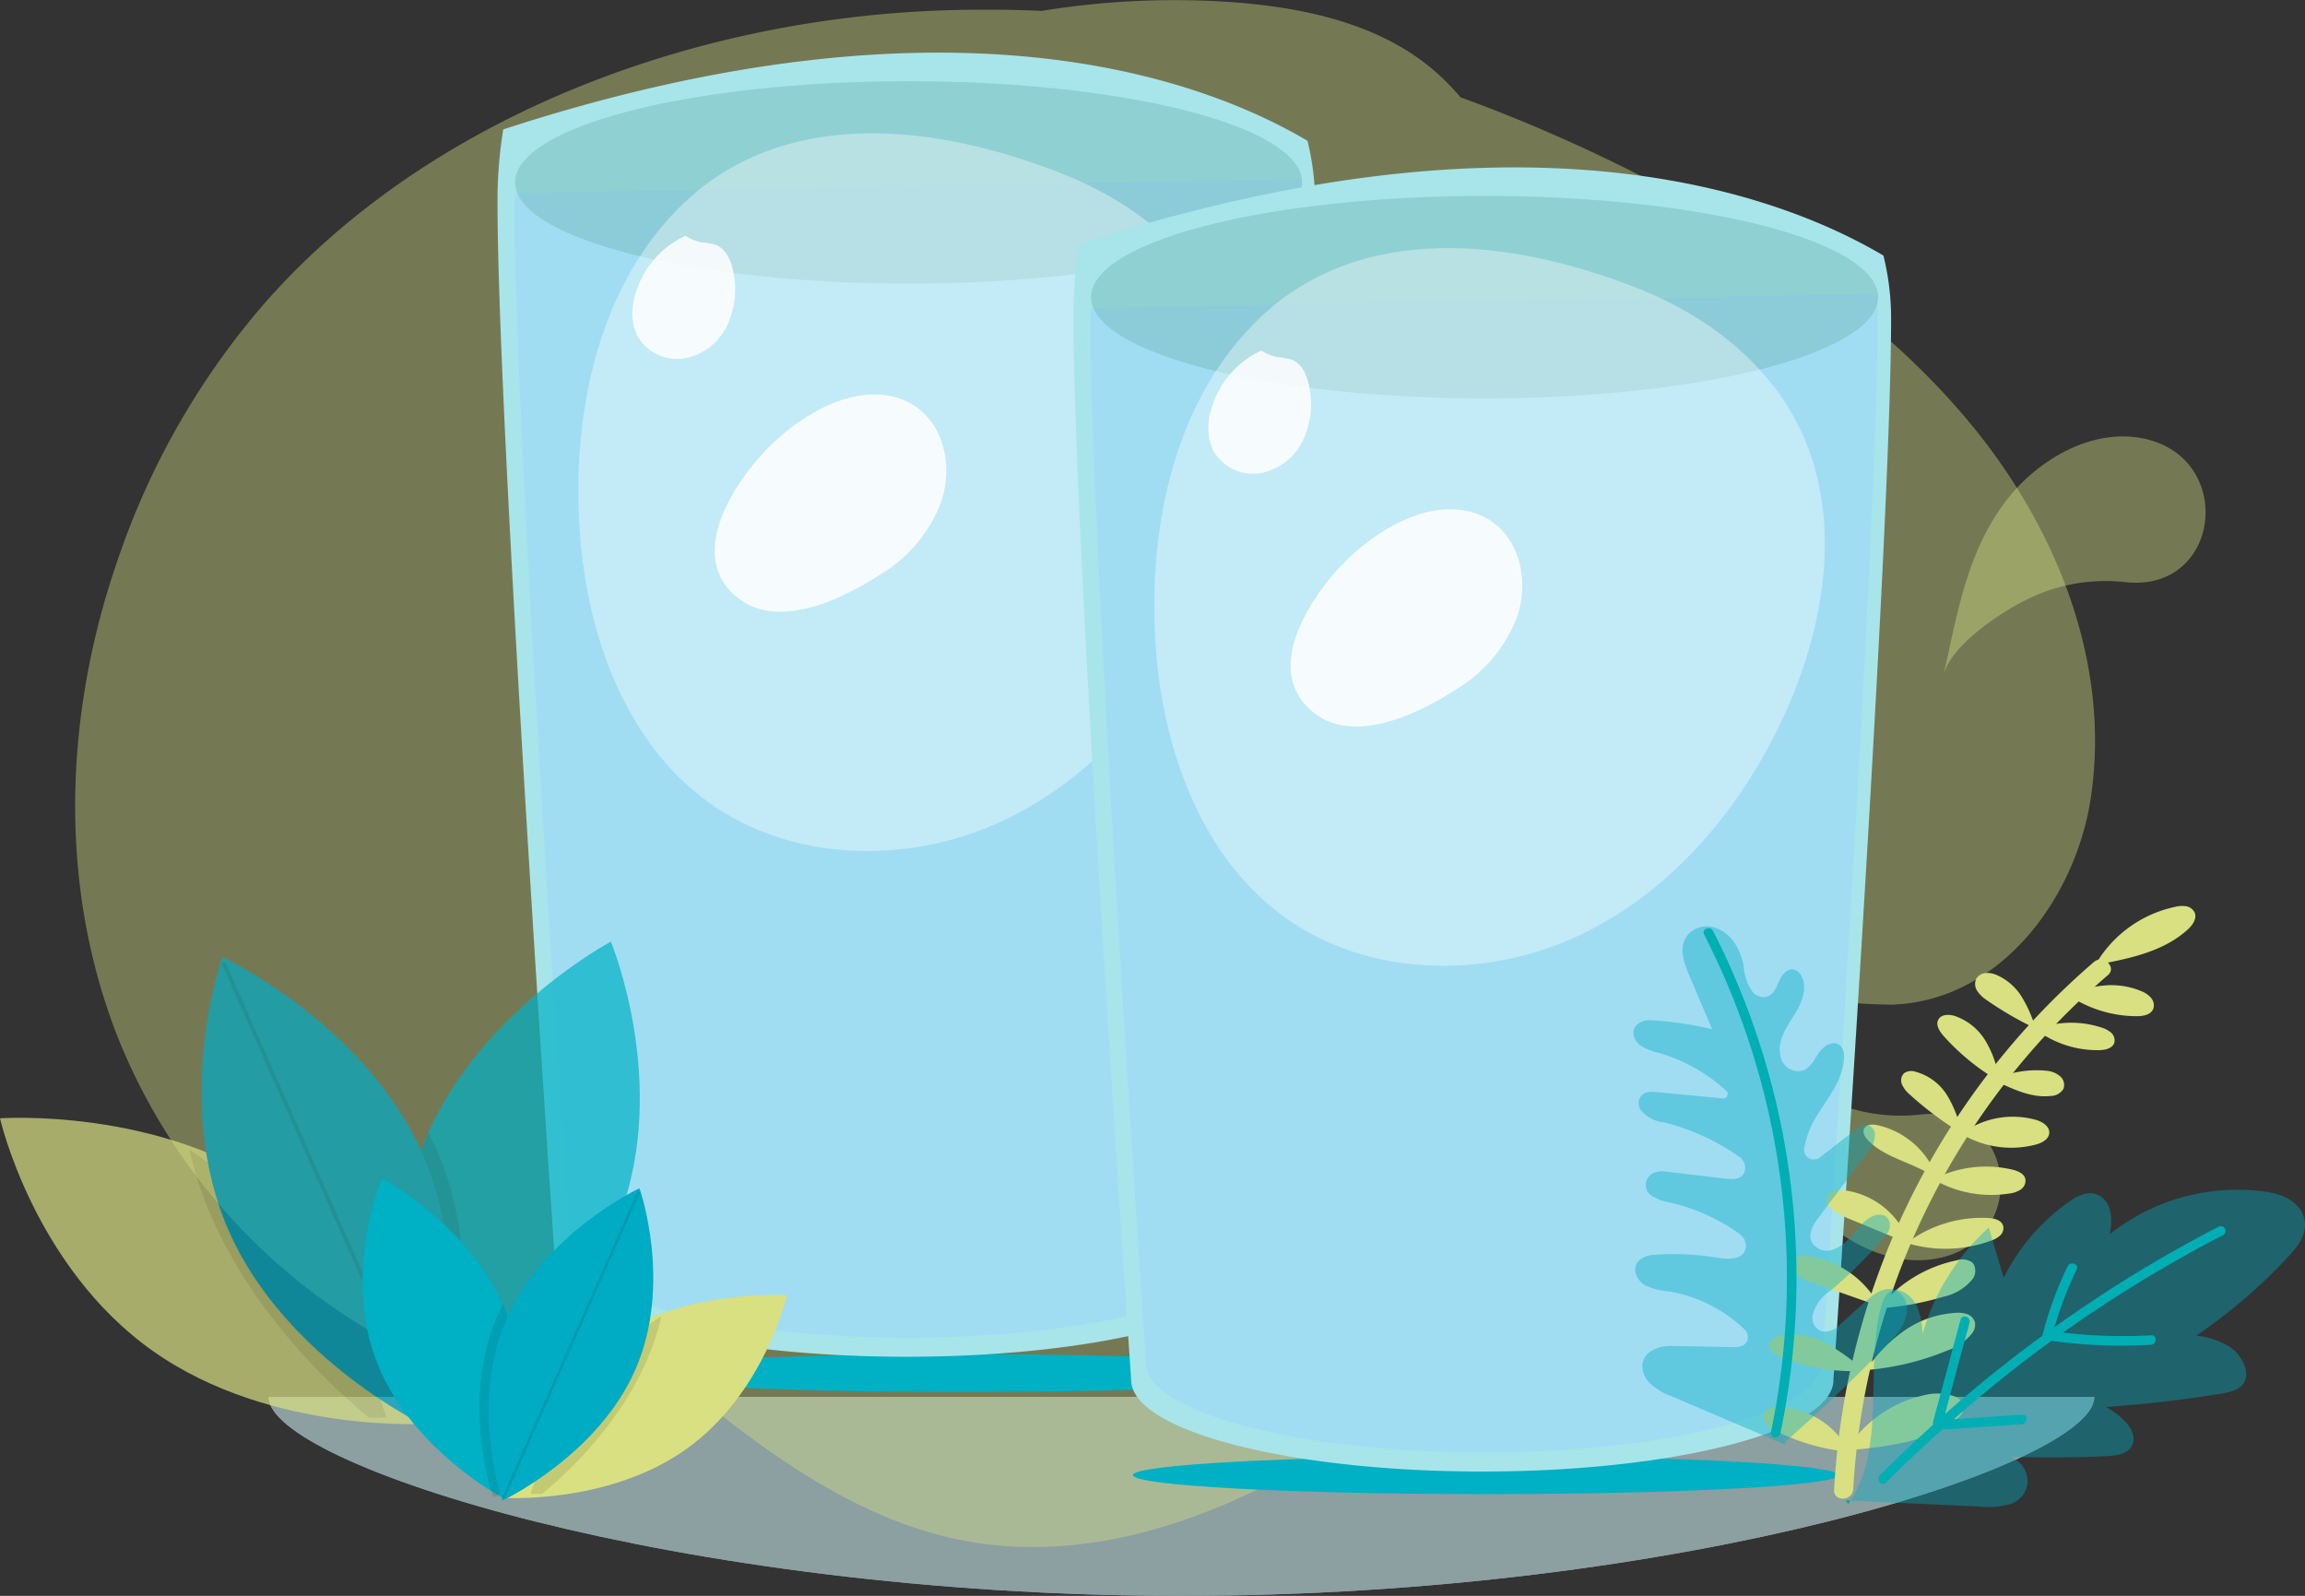 <svg id="Component_43_1" data-name="Component 43 – 1" xmlns="http://www.w3.org/2000/svg" xmlns:xlink="http://www.w3.org/1999/xlink" width="256.124" height="177.328" viewBox="0 0 256.124 177.328">
  <rect x="0" y="0" width="256.124" height="177.328" fill="#333333" stroke="none"/>
  <defs>
    <clipPath id="clip-path">
      <path id="Path_4614" data-name="Path 4614" d="M640.54,192.8c0,7.482-45.414,22.1-101.436,22.1s-101.438-14.617-101.438-22.1Z" fill="#c8e7eb"/>
    </clipPath>
    <clipPath id="clip-path-2">
      <rect id="Rectangle_3291" data-name="Rectangle 3291" width="6.865" height="32.289" transform="translate(452.476 163.406)" fill="none"/>
    </clipPath>
    <clipPath id="clip-path-3">
      <path id="Path_4633" data-name="Path 4633" d="M452.719,193.9l-5.789,3.5L426.375,166.84l5.791-3.5Z" fill="none"/>
    </clipPath>
    <clipPath id="clip-path-4">
      <rect id="Rectangle_3292" data-name="Rectangle 3292" width="4.555" height="21.419" transform="translate(461.097 182.539)" fill="none"/>
    </clipPath>
    <clipPath id="clip-path-5">
      <path id="Path_4640" data-name="Path 4640" d="M465.49,202.768l3.84,2.321,13.634-20.271-3.841-2.321Z" fill="none"/>
    </clipPath>
  </defs>
  <g id="Group_7852" data-name="Group 7852" transform="translate(-407.823 -37.574)" opacity="0.6">
    <g id="Group_7851" data-name="Group 7851">
      <path id="Path_4611" data-name="Path 4611" d="M640.54,192.8c0,7.482-45.414,22.1-101.436,22.1s-101.438-14.617-101.438-22.1Z" fill="#c8e7eb"/>
      <g id="Group_7850" data-name="Group 7850" clip-path="url(#clip-path)">
        <g id="Group_7848" data-name="Group 7848">
          <path id="Path_4612" data-name="Path 4612" d="M640.54,203.73l-202.874.113V192.8H640.54Z" fill="#c8e7eb"/>
        </g>
        <g id="Group_7849" data-name="Group 7849">
          <path id="Path_4613" data-name="Path 4613" d="M437.666,203.844l202.874-.113V214.9H437.666Z" fill="#c8e7eb"/>
        </g>
      </g>
    </g>
  </g>
  <g id="Group_7853" data-name="Group 7853" transform="translate(-407.823 -37.574)" opacity="0.4">
    <path id="Path_4615" data-name="Path 4615" d="M571.992,49.082q.825.309,1.647.633c.285.11.567.22.849.331q.812.323,1.617.651c.3.118.587.238.881.36.522.216,1.042.432,1.561.652q.476.2.95.408c.491.212.983.424,1.472.642.353.154.7.313,1.052.469.453.2.906.406,1.358.616.4.183.808.373,1.212.563s.792.369,1.182.555c.493.233.983.473,1.472.712.307.15.616.3.924.448q1.2.591,2.382,1.2c14.1,7.226,27.341,16.268,36.836,28.08s14.982,26.639,12.723,41.056c-1.6,10.216-9,21.04-20.089,22.58-.635.087-1.291.142-1.955.173a65.666,65.666,0,0,1-8.181-.607c-.577-.051-1.153-.089-1.731-.121-.167-.01-.337-.014-.506-.021-.409-.018-.817-.034-1.226-.044-.2,0-.4-.005-.6-.007-.381,0-.762-.007-1.143,0-.206,0-.411,0-.617.008-.38.008-.76.018-1.141.032-.2.009-.4.016-.594.023-.4.021-.8.042-1.193.068-.179.012-.356.02-.534.033q-.669.048-1.341.11c-.125.011-.251.019-.377.032q-1.759.165-3.515.406c-.077.009-.153.021-.231.033q-.747.1-1.494.216c-.152.022-.3.048-.457.071q-.637.1-1.274.2l-.519.09q-.613.1-1.224.215-.264.045-.527.1-.62.111-1.241.231l-.482.093c-.446.086-.893.175-1.337.262l-.376.076c-.56.111-1.117.226-1.676.342l-.023,0-.073.016a33.974,33.974,0,0,1,1.776,9.95c.015,13.1-11.091,23.955-22.454,32.2-13.825,10.029-31.153,18.773-48.583,15.588-8.814-1.62-16.623-6.153-23.6-11.256q-2.088-1.524-4.105-3.127c-2.092.141-4.194.187-6.293.138-.148,0-.3,0-.446-.007-.377-.013-.755-.029-1.132-.046-.236-.013-.472-.023-.709-.036-.329-.02-.657-.039-.986-.064l-.883-.068c-.284-.024-.568-.048-.853-.077-.369-.035-.738-.075-1.107-.116-.216-.026-.431-.046-.647-.073q-1.8-.221-3.59-.535l-.375-.072c-.473-.085-.943-.175-1.414-.271l-.492-.1q-.648-.137-1.289-.285l-.53-.127c-.423-.1-.841-.207-1.26-.318-.171-.045-.343-.089-.514-.136-.441-.119-.88-.244-1.316-.372-.145-.042-.289-.081-.432-.125-.577-.174-1.151-.353-1.723-.542a66.666,66.666,0,0,1-40.518-38.245c-6.763-17.106-6-36.189.06-53.5a85.387,85.387,0,0,1,16-27.942c17.25-19.828,45.1-31.12,73.111-32.667q1.517-.084,3.034-.128c.339-.012.674-.018,1.01-.025q1.035-.025,2.067-.034c.37,0,.739,0,1.107,0,.793,0,1.586,0,2.379.017.2.005.406.005.611.011q1.621.036,3.241.106a91.821,91.821,0,0,1,20.094-1.039c7.9.473,16.079,2.067,22.165,6.6a25.446,25.446,0,0,1,4.271,4.042c.344.127.684.257,1.026.383C571.423,48.868,571.707,48.973,571.992,49.082Z" fill="#d8e081"/>
  </g>
  <g id="Group_7854" data-name="Group 7854" transform="translate(-407.823 -37.574)" opacity="0.4">
    <path id="Path_4616" data-name="Path 4616" d="M610.493,159.588a19.6,19.6,0,0,0,10.769,1.824c10.675-1.148,12.285,14.063,1.752,16.007-5.73,1.059-11.644-2.53-15.024-6.939-4.391-5.73-5.443-12.627-6.985-19.478.734,3.267,5.925,6.715,8.634,8.154Q610.067,159.383,610.493,159.588Z" fill="#d8e081"/>
  </g>
  <path id="Path_4617" data-name="Path 4617" d="M475.7,190.148c0-1.166,17.553-2.111,39.2-2.111s39.206.945,39.206,2.111-17.553,2.11-39.206,2.11S475.7,191.313,475.7,190.148Z" transform="translate(-407.823 -37.574)" fill="#00b0c4"/>
  <path id="Path_4618" data-name="Path 4618" d="M533.7,201.481c0-1.165,17.553-2.11,39.205-2.11s39.206.945,39.206,2.11-17.553,2.111-39.206,2.111S533.7,202.646,533.7,201.481Z" transform="translate(-407.823 -37.574)" fill="#00b0c4"/>
  <g id="Group_7855" data-name="Group 7855" transform="translate(-407.823 -37.574)">
    <path id="Path_4619" data-name="Path 4619" d="M463.741,51.953a49.143,49.143,0,0,0-.634,8.207c0,24.881,6.408,117.992,6.408,117.992,0,5.621,17.469,10.178,39.017,10.178s39.017-4.557,39.017-10.178c0,0,6.408-93.111,6.408-117.992a29.125,29.125,0,0,0-.852-6.941C541.148,46.15,512.97,35.9,463.741,51.953Z" fill="#a7e5ea"/>
    <path id="Path_4620" data-name="Path 4620" d="M465.1,59.03c-.029.562-.112,1.077-.112,1.665,0,24.364,6.17,115.543,6.17,115.543,0,5.5,16.814,9.967,37.558,9.967s37.56-4.462,37.56-9.967c0,0,6.169-91.179,6.169-115.543,0-.588.029-2.658,0-3.22Z" fill="#a0ddf2"/>
    <ellipse id="Ellipse_6" data-name="Ellipse 6" cx="43.729" cy="11.246" rx="43.729" ry="11.246" transform="translate(465.055 46.59)" fill="#6db2b2" opacity="0.4"/>
    <path id="Path_4621" data-name="Path 4621" d="M543.635,72.063c4.962,9.867,3.116,21.943-1.445,32-4.739,10.457-12.553,19.838-22.942,24.719s-23.473,4.65-32.756-2.1c-9.182-6.681-13.387-18.446-14.23-29.769-.929-12.486,1.619-26.754,10.891-36.135,11.56-11.693,28.972-9.387,42.961-3.8C533.431,59.9,540.093,65.024,543.635,72.063Z" fill="#fff" opacity="0.37"/>
    <path id="Path_4622" data-name="Path 4622" d="M512.968,89.669c-.077-3.773-2.167-7.308-6.28-8.1-4.989-.961-10.424,2.563-13.719,5.987-3.73,3.877-8.909,11.893-3.161,16.452,4.6,3.643,11.828.013,15.961-2.679a16,16,0,0,0,6.62-7.945A10.851,10.851,0,0,0,512.968,89.669Z" fill="#fff" opacity="0.85"/>
    <path id="Path_4623" data-name="Path 4623" d="M478.306,70.724a6.215,6.215,0,0,0,.3,4.1,5.081,5.081,0,0,0,5.168,2.586,6.587,6.587,0,0,0,4.778-3.531,9.452,9.452,0,0,0,.77-6.012c-.228-1.273-.8-2.659-2.017-3.1a8.261,8.261,0,0,0-1.457-.258,4.814,4.814,0,0,1-1.859-.738A10.265,10.265,0,0,0,478.306,70.724Z" fill="#fff" opacity="0.85"/>
  </g>
  <g id="Group_7856" data-name="Group 7856" transform="translate(-407.823 -37.574)">
    <path id="Path_4624" data-name="Path 4624" d="M527.741,64.707a49.14,49.14,0,0,0-.634,8.207c0,24.881,6.408,117.992,6.408,117.992,0,5.621,17.469,10.178,39.017,10.178s39.017-4.557,39.017-10.178c0,0,6.408-93.111,6.408-117.992a29.125,29.125,0,0,0-.852-6.941C605.148,58.9,576.97,48.651,527.741,64.707Z" fill="#a7e5ea"/>
    <path id="Path_4625" data-name="Path 4625" d="M529.1,71.784c-.029.562-.112,1.077-.112,1.665,0,24.364,6.17,115.543,6.17,115.543,0,5.5,16.814,9.967,37.558,9.967s37.56-4.462,37.56-9.967c0,0,6.169-91.179,6.169-115.543,0-.588.029-2.658,0-3.221Z" fill="#a0ddf2"/>
    <ellipse id="Ellipse_7" data-name="Ellipse 7" cx="43.729" cy="11.246" rx="43.729" ry="11.246" transform="translate(529.055 59.344)" fill="#6db2b2" opacity="0.4"/>
    <path id="Path_4626" data-name="Path 4626" d="M607.635,84.816c4.962,9.867,3.116,21.944-1.445,32-4.739,10.457-12.553,19.838-22.942,24.719s-23.473,4.65-32.756-2.1c-9.182-6.68-13.387-18.445-14.23-29.768-.929-12.486,1.619-26.754,10.891-36.135,11.56-11.693,28.972-9.388,42.961-3.8C597.431,72.652,604.093,77.778,607.635,84.816Z" fill="#fff" opacity="0.37"/>
    <path id="Path_4627" data-name="Path 4627" d="M576.968,102.423c-.077-3.773-2.167-7.308-6.28-8.1-4.989-.961-10.424,2.563-13.719,5.986-3.73,3.877-8.909,11.894-3.161,16.453,4.6,3.643,11.828.013,15.961-2.679a16,16,0,0,0,6.62-7.945A10.851,10.851,0,0,0,576.968,102.423Z" fill="#fff" opacity="0.85"/>
    <path id="Path_4628" data-name="Path 4628" d="M542.306,83.478a6.214,6.214,0,0,0,.295,4.1,5.081,5.081,0,0,0,5.168,2.586,6.587,6.587,0,0,0,4.778-3.531,9.452,9.452,0,0,0,.77-6.012c-.228-1.273-.8-2.659-2.017-3.1a8.169,8.169,0,0,0-1.457-.258,4.815,4.815,0,0,1-1.859-.738A10.264,10.264,0,0,0,542.306,83.478Z" fill="#fff" opacity="0.85"/>
  </g>
  <g id="Group_7875" data-name="Group 7875" transform="translate(-407.823 -37.574)" opacity="0.7">
    <g id="Group_7858" data-name="Group 7858">
      <g id="Group_7857" data-name="Group 7857">
        <path id="Path_4629" data-name="Path 4629" d="M438.754,169.935c13.22,9.37,16.949,25.829,16.949,25.829s-17.709,1.27-30.931-8.1-16.949-25.828-16.949-25.828,17.708-1.269,30.931,8.1" fill="#d8e081"/>
      </g>
    </g>
    <g id="Group_7860" data-name="Group 7860">
      <g id="Group_7859" data-name="Group 7859">
        <path id="Path_4630" data-name="Path 4630" d="M455.691,195.6s.195-.1.547-.306c.279-.164.664-.391,1.129-.683,4.155-2.6,14.917-10.227,19.331-22.006,5.523-14.747-1-30.4-1-30.4s-14.229,7.582-20.271,21.2c-.263.586-.507,1.184-.737,1.8-4.8,12.829-.493,26.351.708,29.647.183.493.29.756.29.756" fill="#00b0c4"/>
      </g>
    </g>
    <g id="Group_7865" data-name="Group 7865" opacity="0.1" style="isolation: isolate">
      <g id="Group_7864" data-name="Group 7864">
        <g id="Group_7863" data-name="Group 7863" clip-path="url(#clip-path-2)">
          <g id="Group_7862" data-name="Group 7862">
            <g id="Group_7861" data-name="Group 7861">
              <path id="Path_4631" data-name="Path 4631" d="M455.4,194.849c.323.177.605.328.837.45.509.264.791.4.791.4s.135-.381.338-1.079c1.118-3.816,4.322-17.116-1.04-29.332q-.423-.961-.9-1.878c-.263.586-.507,1.186-.737,1.795-4.807,12.829-.492,26.352.708,29.648"/>
            </g>
          </g>
        </g>
      </g>
    </g>
    <g id="Group_7870" data-name="Group 7870" opacity="0.1" style="isolation: isolate">
      <g id="Group_7869" data-name="Group 7869">
        <g id="Group_7868" data-name="Group 7868" clip-path="url(#clip-path-3)">
          <g id="Group_7867" data-name="Group 7867">
            <g id="Group_7866" data-name="Group 7866">
              <path id="Path_4632" data-name="Path 4632" d="M448.857,195.109c.386,0,.719,0,.992,0,.6-.009.92-.028.92-.028s-.13-.429-.4-1.192c-1.484-4.184-7.249-18.405-19.548-27.233q-.966-.695-1.951-1.32c.15.687.326,1.379.521,2.074,4.115,14.592,16.359,25.192,19.469,27.7"/>
            </g>
          </g>
        </g>
      </g>
    </g>
    <g id="Group_7872" data-name="Group 7872">
      <g id="Group_7871" data-name="Group 7871">
        <path id="Path_4634" data-name="Path 4634" d="M433.234,174.32c6.34,14.447,22.26,21.908,22.26,21.908s5.64-15.962-.7-30.412-22.261-21.908-22.261-21.908-5.64,15.964.7,30.412" fill="#00abc4"/>
      </g>
    </g>
    <g id="Group_7874" data-name="Group 7874" opacity="0.1">
      <g id="Group_7873" data-name="Group 7873">
        <path id="Path_4635" data-name="Path 4635" d="M455.541,195.73l-22.686-51.266-.4.16,22.685,51.266Z"/>
      </g>
    </g>
  </g>
  <g id="Group_7894" data-name="Group 7894" transform="translate(-407.823 -37.574)">
    <g id="Group_7877" data-name="Group 7877">
      <g id="Group_7876" data-name="Group 7876">
        <path id="Path_4636" data-name="Path 4636" d="M474.753,186.871C465.983,193.086,463.51,204,463.51,204s11.747.844,20.517-5.371S495.269,181.5,495.269,181.5s-11.746-.842-20.516,5.373" fill="#d8e081"/>
      </g>
    </g>
    <g id="Group_7879" data-name="Group 7879">
      <g id="Group_7878" data-name="Group 7878">
        <path id="Path_4637" data-name="Path 4637" d="M463.518,203.9s-.129-.068-.362-.2c-.185-.109-.44-.259-.749-.452-2.756-1.723-9.9-6.785-12.823-14.6-3.663-9.781.662-20.166.662-20.166s9.437,5.029,13.446,14.061c.175.389.336.787.489,1.191,3.187,8.512.327,17.479-.47,19.666-.121.327-.193.5-.193.5" fill="#00b0c4"/>
      </g>
    </g>
    <g id="Group_7884" data-name="Group 7884" opacity="0.1" style="isolation: isolate">
      <g id="Group_7883" data-name="Group 7883">
        <g id="Group_7882" data-name="Group 7882" clip-path="url(#clip-path-4)">
          <g id="Group_7881" data-name="Group 7881">
            <g id="Group_7880" data-name="Group 7880">
              <path id="Path_4638" data-name="Path 4638" d="M463.711,203.4c-.215.118-.4.217-.555.3-.338.175-.525.264-.525.264s-.089-.254-.224-.716c-.741-2.532-2.868-11.354.689-19.456q.282-.639.6-1.247c.175.389.336.787.489,1.191,3.188,8.51.325,17.479-.47,19.666"/>
            </g>
          </g>
        </g>
      </g>
    </g>
    <g id="Group_7889" data-name="Group 7889" opacity="0.1" style="isolation: isolate">
      <g id="Group_7888" data-name="Group 7888">
        <g id="Group_7887" data-name="Group 7887" clip-path="url(#clip-path-5)">
          <g id="Group_7886" data-name="Group 7886">
            <g id="Group_7885" data-name="Group 7885">
              <path id="Path_4639" data-name="Path 4639" d="M468.051,203.568c-.255,0-.476,0-.658,0-.4,0-.609-.018-.609-.018s.085-.285.267-.791c.984-2.775,4.808-12.208,12.965-18.063q.642-.46,1.3-.876c-.1.455-.219.914-.347,1.375-2.73,9.68-10.851,16.711-12.914,18.373"/>
            </g>
          </g>
        </g>
      </g>
    </g>
    <g id="Group_7891" data-name="Group 7891">
      <g id="Group_7890" data-name="Group 7890">
        <path id="Path_4641" data-name="Path 4641" d="M478.414,189.779c-4.2,9.582-14.764,14.531-14.764,14.531s-3.742-10.587.463-20.172,14.767-14.532,14.767-14.532,3.74,10.589-.466,20.173" fill="#00abc4"/>
      </g>
    </g>
    <g id="Group_7893" data-name="Group 7893" opacity="0.1">
      <g id="Group_7892" data-name="Group 7892">
        <path id="Path_4642" data-name="Path 4642" d="M463.619,203.98l15.047-34,.266.105-15.046,34Z"/>
      </g>
    </g>
  </g>
  <g id="Group_7942" data-name="Group 7942" transform="translate(-407.823 -37.574)">
    <g id="Group_7927" data-name="Group 7927">
      <g id="Group_7896" data-name="Group 7896">
        <g id="Group_7895" data-name="Group 7895">
          <path id="Path_4643" data-name="Path 4643" d="M615.41,164.295c-.347-.352-.663-.865-.448-1.306.239-.495.941-.509,1.486-.391a9.167,9.167,0,0,1,6.557,5.686l-.038.175a12.8,12.8,0,0,1,8.442-.926c.625.147,1.34.442,1.469,1.064a1.2,1.2,0,0,1-.535,1.167,3.013,3.013,0,0,1-1.278.434,12.857,12.857,0,0,1-8.293-1.509l.141-.205,0-.006C620.612,166.752,617.416,166.359,615.41,164.295Z" fill="#d8e081"/>
        </g>
      </g>
      <g id="Group_7898" data-name="Group 7898">
        <g id="Group_7897" data-name="Group 7897">
          <path id="Path_4644" data-name="Path 4644" d="M611.38,171.932a1.511,1.511,0,0,1-.6-.817,1.121,1.121,0,0,1,.7-1.143,2.617,2.617,0,0,1,1.422-.115,8.8,8.8,0,0,1,6.895,5.434l0,.316a13.886,13.886,0,0,1,8.946-2.695c.673.029,1.481.23,1.666.875a1.132,1.132,0,0,1-.36,1.09,2.9,2.9,0,0,1-1.046.574,14.74,14.74,0,0,1-9.294.244l.03-.031q-2.983-1.236-5.966-2.465A10.016,10.016,0,0,1,611.38,171.932Z" fill="#d8e081"/>
        </g>
      </g>
      <g id="Group_7900" data-name="Group 7900">
        <g id="Group_7899" data-name="Group 7899">
          <path id="Path_4645" data-name="Path 4645" d="M614.683,189.9a20.8,20.8,0,0,1-9.089-1.588c-.538-.222-1.157-.593-1.171-1.175-.017-.64.693-1.03,1.315-1.168a7.6,7.6,0,0,1,5.007.861,22.929,22.929,0,0,1,4.2,3.035Z" fill="#d8e081"/>
        </g>
      </g>
      <g id="Group_7902" data-name="Group 7902">
        <g id="Group_7901" data-name="Group 7901">
          <path id="Path_4646" data-name="Path 4646" d="M623.212,150.853c.328-.584,1.169-.587,1.808-.394a6.417,6.417,0,0,1,3.391,2.711,11,11,0,0,1,1.487,4.125l-.006.014a11.407,11.407,0,0,1,5.488-.743,2.689,2.689,0,0,1,1.38.619,1.271,1.271,0,0,1,.341,1.391,1.688,1.688,0,0,1-1.409.777c-2,.231-3.947-.642-5.778-1.5l-.247-.314A25.317,25.317,0,0,1,623.8,152.7C623.336,152.18,622.874,151.455,623.212,150.853Z" fill="#d8e081"/>
        </g>
      </g>
      <g id="Group_7904" data-name="Group 7904">
        <g id="Group_7903" data-name="Group 7903">
          <path id="Path_4647" data-name="Path 4647" d="M627.407,146.345a1.315,1.315,0,0,1,1.024-.65,2.508,2.508,0,0,1,1.231.207,6.206,6.206,0,0,1,2.827,2.465,14.739,14.739,0,0,1,1.521,3.475l-.308-.139a37.507,37.507,0,0,1-5.175-3.037,3.625,3.625,0,0,1-1-.984A1.4,1.4,0,0,1,627.407,146.345Z" fill="#d8e081"/>
        </g>
      </g>
      <g id="Group_7906" data-name="Group 7906">
        <g id="Group_7905" data-name="Group 7905">
          <path id="Path_4648" data-name="Path 4648" d="M609.119,180.063a3.747,3.747,0,0,1-1.689-.946,1.288,1.288,0,0,1-.022-1.757,1.733,1.733,0,0,1,1.359-.221,10.76,10.76,0,0,1,7.9,5.574Z" fill="#d8e081"/>
        </g>
      </g>
      <g id="Group_7908" data-name="Group 7908">
        <g id="Group_7907" data-name="Group 7907">
          <path id="Path_4649" data-name="Path 4649" d="M633.86,151.834l.185.125a10.766,10.766,0,0,1,7.273-.213,2.835,2.835,0,0,1,1.086.577,1.125,1.125,0,0,1,.356,1.112c-.193.628-.992.813-1.65.827A11.353,11.353,0,0,1,633.86,151.834Z" fill="#d8e081"/>
        </g>
      </g>
      <g id="Group_7910" data-name="Group 7910">
        <g id="Group_7909" data-name="Group 7909">
          <path id="Path_4650" data-name="Path 4650" d="M640.562,144.935a13.469,13.469,0,0,1,8.932-6.591,3.154,3.154,0,0,1,1.213-.077,1.3,1.3,0,0,1,.967.676c.309.678-.217,1.428-.767,1.927-2.732,2.474-6.573,3.245-10.212,3.917Z" fill="#d8e081"/>
        </g>
      </g>
      <g id="Group_7912" data-name="Group 7912">
        <g id="Group_7911" data-name="Group 7911">
          <path id="Path_4651" data-name="Path 4651" d="M625.815,163.592l-.023-.086.051.035-.012-.027a9.548,9.548,0,0,1,8.363-1.462c.641.226,1.342.678,1.338,1.36,0,.738-.828,1.174-1.544,1.355a10.761,10.761,0,0,1-8.077-1.113l-.031-.058Z" fill="#d8e081"/>
        </g>
      </g>
      <g id="Group_7914" data-name="Group 7914">
        <g id="Group_7913" data-name="Group 7913">
          <path id="Path_4652" data-name="Path 4652" d="M637.694,148.18l-.159-.226a18.992,18.992,0,0,1,4.13-.878,8.582,8.582,0,0,1,4.141.652,2.627,2.627,0,0,1,1.041.737,1.237,1.237,0,0,1,.242,1.2c-.26.67-1.124.827-1.849.824A13.619,13.619,0,0,1,637.694,148.18Z" fill="#d8e081"/>
        </g>
      </g>
      <g id="Group_7916" data-name="Group 7916">
        <g id="Group_7915" data-name="Group 7915">
          <path id="Path_4653" data-name="Path 4653" d="M619.408,156.814a1.419,1.419,0,0,1,1.231-.16,5.971,5.971,0,0,1,3.575,2.678,12.9,12.9,0,0,1,1.578,4.174,38,38,0,0,1-5.844-4.385,3.076,3.076,0,0,1-.794-1.074A1.128,1.128,0,0,1,619.408,156.814Z" fill="#d8e081"/>
        </g>
      </g>
      <g id="Group_7918" data-name="Group 7918">
        <g id="Group_7917" data-name="Group 7917">
          <path id="Path_4654" data-name="Path 4654" d="M616.706,182.781c-.012-.021-.023-.045-.039-.068a.531.531,0,0,0,.08.025l.044-.043a14.839,14.839,0,0,1,8.485-5.082,1.907,1.907,0,0,1,1.746.276,1.53,1.53,0,0,1-.068,1.877,5.723,5.723,0,0,1-3.2,1.9,32.124,32.124,0,0,1-6.922,1.267l0,0,.006.1c-.014-.037-.032-.066-.048-.1-.09.012-.177.021-.269.025Z" fill="#d8e081"/>
        </g>
      </g>
      <g id="Group_7920" data-name="Group 7920">
        <g id="Group_7919" data-name="Group 7919">
          <path id="Path_4655" data-name="Path 4655" d="M614.964,189.832c.066-.008.132-.011.2-.022-.085.123-.171.248-.252.373Z" fill="#d8e081"/>
        </g>
      </g>
      <g id="Group_7922" data-name="Group 7922">
        <g id="Group_7921" data-name="Group 7921">
          <path id="Path_4656" data-name="Path 4656" d="M625.117,183.451a3.109,3.109,0,0,1,1.3.152,1.367,1.367,0,0,1,.864.926,1.608,1.608,0,0,1-.355,1.239,6.354,6.354,0,0,1-2.823,1.91,29.852,29.852,0,0,1-8.934,2.132,16.541,16.541,0,0,1,4.052-4.236A11.133,11.133,0,0,1,625.117,183.451Z" fill="#d8e081"/>
        </g>
      </g>
      <g id="Group_7924" data-name="Group 7924">
        <g id="Group_7923" data-name="Group 7923">
          <path id="Path_4657" data-name="Path 4657" d="M626,193.773a1.333,1.333,0,0,1-.267,1.026,3.268,3.268,0,0,1-.808.727A16.175,16.175,0,0,1,619.2,197.9a43.045,43.045,0,0,1-6,.8l.145.211a23.054,23.054,0,0,1-8.179-2.328,3.207,3.207,0,0,1-1.14-.817,1.162,1.162,0,0,1-.125-1.316,1.6,1.6,0,0,1,1.336-.5,8.988,8.988,0,0,1,7.866,4.6l.019-.039a13.56,13.56,0,0,1,8.353-5.869,5.978,5.978,0,0,1,3.362.032A1.664,1.664,0,0,1,626,193.773Z" fill="#d8e081"/>
        </g>
      </g>
      <g id="Group_7926" data-name="Group 7926">
        <g id="Group_7925" data-name="Group 7925">
          <path id="Path_4658" data-name="Path 4658" d="M613.75,203.04a81.2,81.2,0,0,1,28.295-57.11c1.037-.889-.522-2.348-1.55-1.467a83.266,83.266,0,0,0-28.874,58.652C611.547,204.478,613.676,204.4,613.75,203.04Z" fill="#d8e081"/>
        </g>
      </g>
    </g>
    <g id="Group_7935" data-name="Group 7935">
      <g id="Group_7929" data-name="Group 7929">
        <g id="Group_7928" data-name="Group 7928">
          <path id="Path_4659" data-name="Path 4659" d="M612.922,204.29c.171.007.346.017.519.023-.087.132-.18.259-.276.382Z" fill="#00a3a1"/>
        </g>
      </g>
      <g id="Group_7932" data-name="Group 7932" opacity="0.4">
        <g id="Group_7931" data-name="Group 7931">
          <g id="Group_7930" data-name="Group 7930">
            <path id="Path_4660" data-name="Path 4660" d="M613.441,204.313c1.868-2.727,2.356-6.456,2.5-10.116.141-3.837-.034-7.805.879-11.361.207-.8.541-1.654,1.3-1.875.933-.273,2.106.6,2.648,1.63a7.679,7.679,0,0,1,.668,3.261,25.381,25.381,0,0,1,7.367-11.874q.831,2.775,1.666,5.558a22.859,22.859,0,0,1,7.51-8.6c.949-.643,2.267-1.185,3.375-.341,1.228.936,1.159,2.737.921,4.1a22.8,22.8,0,0,1,16.891-4.756c1.676.171,3.73.785,4.51,2.5.789,1.732-.274,3.351-1.336,4.5a59.357,59.357,0,0,1-10.477,9.037,8.9,8.9,0,0,1,3.813,1.32c1.17.836,2.058,2.441,1.632,3.616-.383,1.06-1.607,1.35-2.7,1.522q-6.3,1.029-12.769,1.475c1.482.856,3.267,2.272,3.034,3.826-.2,1.312-1.72,1.592-3,1.645q-5.313.228-10.7.073a2.918,2.918,0,0,1,1.945,2.923,2.784,2.784,0,0,1-2,2.348,9.372,9.372,0,0,1-3.348.251Q620.6,204.642,613.441,204.313Z" fill="#00abc4"/>
          </g>
        </g>
      </g>
      <g id="Group_7934" data-name="Group 7934">
        <g id="Group_7933" data-name="Group 7933">
          <path id="Path_4661" data-name="Path 4661" d="M654.4,173.853a148.687,148.687,0,0,0-18.274,11.175,40.368,40.368,0,0,1,2.452-6.4c.3-.614-.71-.948-1.006-.341A40.577,40.577,0,0,0,634.753,186h0q-5.6,4.1-10.813,8.7,1.363-5.074,2.73-10.152c.178-.655-.827-1-1-.341q-1.524,5.67-3.049,11.337a.5.5,0,0,0,.021.323c-2.022,1.829-4.012,3.7-5.932,5.637-.481.483.214,1.288.692.8,2.025-2.046,4.126-4,6.26-5.92a.522.522,0,0,0,.119.018q4.339-.287,8.675-.571c.672-.046.743-1.105.061-1.058q-3.8.246-7.609.5c3.509-3.08,7.146-6.012,10.926-8.75a.519.519,0,0,0,.219.078,56.223,56.223,0,0,0,10.756.4c.673-.037.743-1.1.062-1.057a56.584,56.584,0,0,1-9.793-.3A148.368,148.368,0,0,1,654.871,174.8.531.531,0,0,0,654.4,173.853Z" fill="#00aeb4"/>
        </g>
      </g>
    </g>
    <g id="Group_7941" data-name="Group 7941">
      <g id="Group_7938" data-name="Group 7938" opacity="0.4">
        <g id="Group_7937" data-name="Group 7937">
          <g id="Group_7936" data-name="Group 7936">
            <path id="Path_4662" data-name="Path 4662" d="M619.708,182.933c.052,1.654-1.055,2.866-2.12,3.976q-5.507,5.706-11.474,10.944l.164.294q-6.314-2.692-12.636-5.393a7.343,7.343,0,0,1-2.491-1.475c-1.112-1.135-1.437-3.292,1.125-3.994a4.857,4.857,0,0,1,1.43-.156l6.524.133c.737.015,1.649-.074,1.8-.9a1.244,1.244,0,0,0-.391-1.1,15.965,15.965,0,0,0-8.421-4.2,7.324,7.324,0,0,1-2.627-.691c-1.056-.635-1.7-2.261-.157-3.069a2.763,2.763,0,0,1,1.075-.291,29.951,29.951,0,0,1,7.183.319c1.233.205,2.94.219,3.113-1.138a1.624,1.624,0,0,0-.688-1.514,21.615,21.615,0,0,0-7.658-3.468,5.56,5.56,0,0,1-1.977-.691,1.445,1.445,0,0,1-.126-2.5,2.256,2.256,0,0,1,1.439-.284l6.774.808c.8.093,1.792.113,2.1-.768a1.46,1.46,0,0,0-.569-1.658,25.325,25.325,0,0,0-8.383-3.832,3.924,3.924,0,0,1-2.557-1.325,1.372,1.372,0,0,1-.082-1.471c.408-.659,1.2-.628,1.884-.561l7.3.694a.488.488,0,0,0,.382-.841,18.922,18.922,0,0,0-7.551-4.236,5.811,5.811,0,0,1-2.019-.813c-.813-.627-1.213-1.984.119-2.6a2.292,2.292,0,0,1,1.129-.192,39.513,39.513,0,0,1,6.745.994q-1.272-2.992-2.544-5.995c-.625-1.463-1.234-3.217-.129-4.522a2.822,2.822,0,0,1,3.063-.735c1.843.624,2.773,2.456,3.128,4.27a5.379,5.379,0,0,0,1.005,2.867,1.6,1.6,0,0,0,1.421.53c.9-.165,1.2-1.08,1.541-1.841.3-.667.911-1.37,1.622-1.208a1.345,1.345,0,0,1,.837.749c.646,1.278.071,2.831-.669,4.055-.9,1.5-2.1,2.985-1.665,4.866a2,2,0,0,0,2.212,1.612c1.055-.181,1.493-1.231,2.062-2.054s1.759-1.5,2.479-.631a1.514,1.514,0,0,1,.3.926c.034,2.371-1.5,4.354-2.76,6.318a10.2,10.2,0,0,0-1.674,4.065,1.087,1.087,0,0,0,1.753.972l3.977-3.089c.442-.346.956-.711,1.551-.411a1.129,1.129,0,0,1,.576.843,2.918,2.918,0,0,1-.842,2.148q-2.692,3.584-5.386,7.154c-.623.83-1.282,1.858-.737,2.833a1.888,1.888,0,0,0,2.214.788c1.761-.515,2.5-2.2,3.771-3.287.768-.657,2.142-1.01,2.569.1a1.46,1.46,0,0,1-.269,1.434,49,49,0,0,1-6.246,6.294,4.506,4.506,0,0,0-2,2.783,1.583,1.583,0,0,0,1.113,1.766,2.445,2.445,0,0,0,2.064-.9q1.365-1.229,2.732-2.463c.93-.836,2.1-1.745,3.335-1.2A2.191,2.191,0,0,1,619.708,182.933Z" fill="#00abc4"/>
          </g>
        </g>
      </g>
      <g id="Group_7940" data-name="Group 7940">
        <g id="Group_7939" data-name="Group 7939">
          <path id="Path_4663" data-name="Path 4663" d="M605.654,196.836a84.616,84.616,0,0,0-7.489-55.825c-.312-.6-1.3-.212-.985.4a83.717,83.717,0,0,1,7.426,55.286C604.466,197.361,605.515,197.5,605.654,196.836Z" fill="#00aeb4"/>
        </g>
      </g>
    </g>
  </g>
  <g id="Group_7943" data-name="Group 7943" transform="translate(-407.823 -37.574)" opacity="0.4">
    <path id="Path_4664" data-name="Path 4664" d="M633.25,104.088a19.589,19.589,0,0,1,10.77-1.824C654.7,103.411,656.3,88.2,645.771,86.256c-5.73-1.059-11.645,2.531-15.023,6.939-4.391,5.731-5.445,12.627-6.987,19.479.736-3.268,5.926-6.716,8.635-8.155Q632.822,104.292,633.25,104.088Z" fill="#d8e081"/>
  </g>
</svg>
